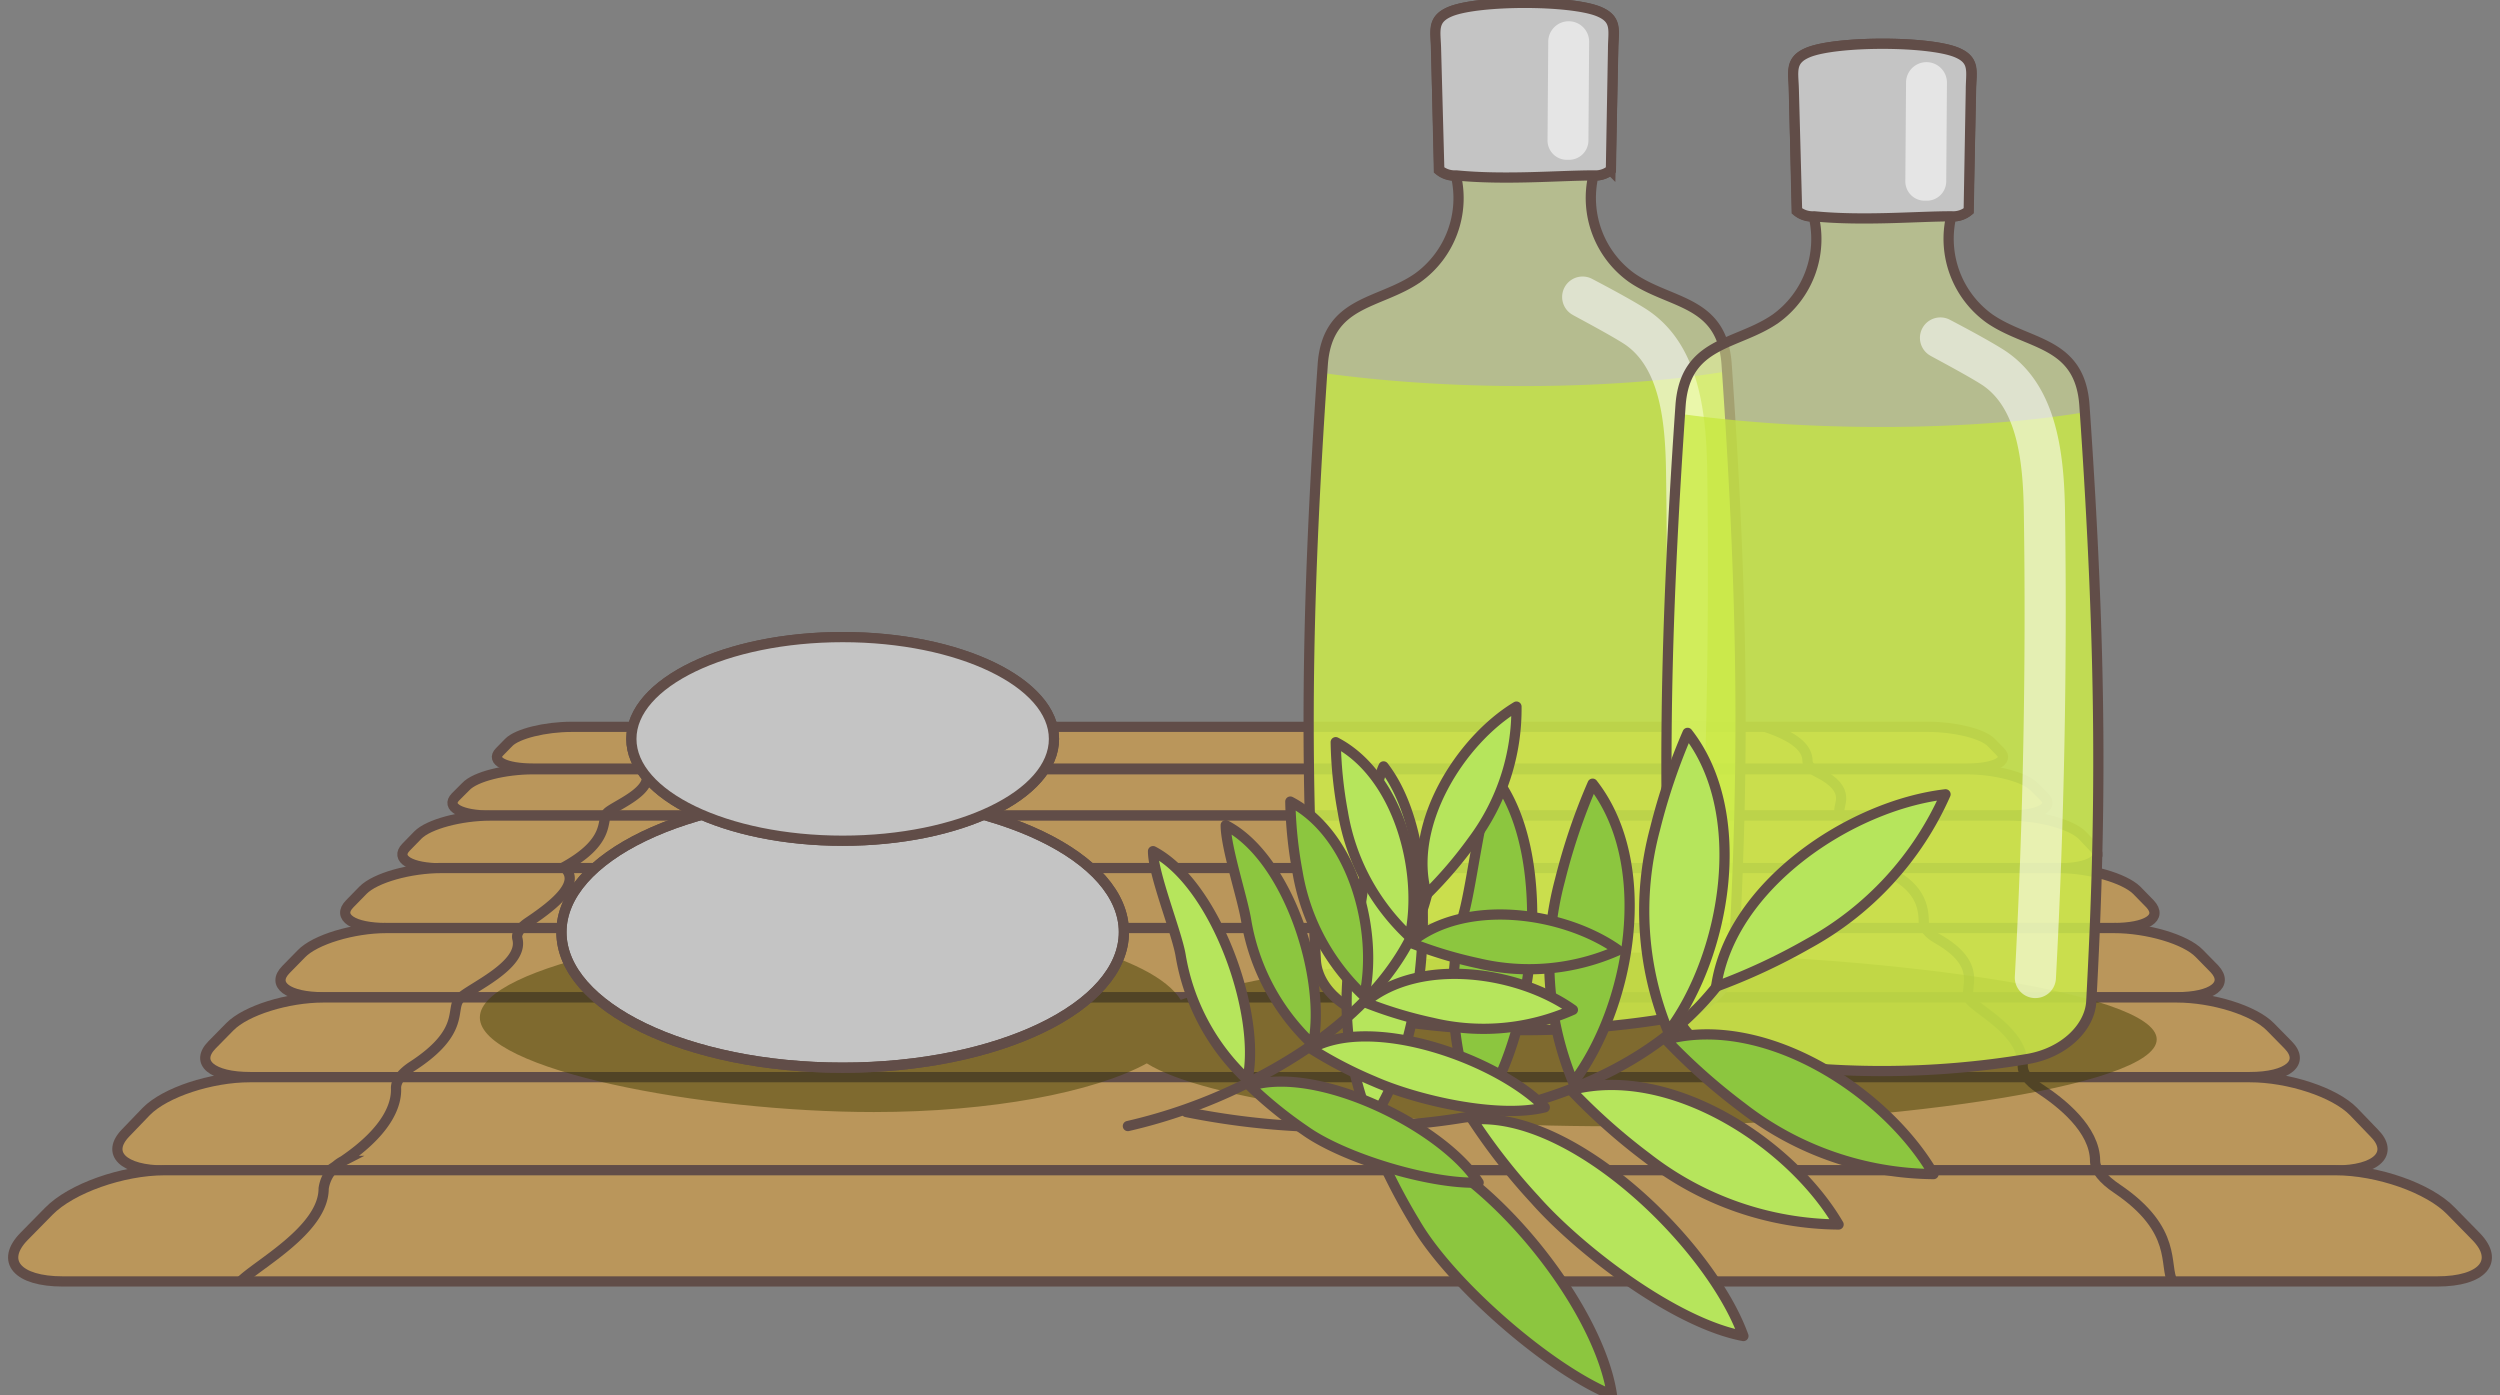 <svg xmlns="http://www.w3.org/2000/svg" viewBox="-0.79 0.22 244.55 136.46"><rect x="-0.79" y="0.22" width="244.55" height="136.46" fill="#808080" stroke="none"/><title>Depositphotos_126752944_05</title><g data-name="Layer 2"><g data-name="5"><path d="M191.6 75.4H51.37c-2.71 0-4.17-.74-3.3-1.63l.91-.93c.83-.85 3.57-1.52 6.13-1.52h132.74c2.56 0 5.3.67 6.13 1.52l.91.93c.88.89-.59 1.63-3.29 1.63z" fill="#ba965b" stroke="#614d48" stroke-miterlimit="10"/><path d="M195.81 80H47.17c-2.87 0-4.38-.83-3.4-1.83l1-1c.93-1 3.87-1.7 6.57-1.7h140.27c2.71 0 5.64.75 6.57 1.7l1 1c1 .98-.51 1.83-3.37 1.83z" fill="#ba965b" stroke="#614d48" stroke-miterlimit="10"/><path d="M200.55 85.16H42.42c-3.05 0-4.6-.94-3.49-2.07l1.15-1.18c1.05-1.07 4.21-1.91 7.08-1.91h148.65c2.87 0 6 .85 7.08 1.92l1.11 1.17c1.15 1.13-.4 2.07-3.45 2.07z" fill="#ba965b" stroke="#614d48" stroke-miterlimit="10"/><path d="M205.94 91H37c-3.26 0-4.85-1.07-3.59-2.36l1.31-1.34c1.19-1.21 4.61-2.17 7.66-2.17h158.18c3.05 0 6.47 1 7.66 2.17l1.31 1.34c1.26 1.36-.33 2.36-3.59 2.36z" fill="#ba965b" stroke="#614d48" stroke-miterlimit="10"/><path d="M212.12 97.77H30.85c-3.5 0-5.12-1.23-3.67-2.71l1.5-1.53C30 92.14 33.76 91 37 91h169c3.26 0 7 1.1 8.34 2.48l1.5 1.53c1.41 1.53-.22 2.76-3.72 2.76z" fill="#ba965b" stroke="#614d48" stroke-miterlimit="10"/><path d="M219.28 105.58H23.69c-3.77 0-5.43-1.43-3.74-3.15l1.74-1.77c1.57-1.6 5.65-2.87 9.15-2.87h181.3c3.5 0 7.57 1.26 9.15 2.87l1.74 1.77c1.68 1.71.02 3.15-3.75 3.15z" fill="#ba965b" stroke="#614d48" stroke-miterlimit="10"/><path d="M227.66 114.72H15.31c-4.1 0-5.76-1.69-3.79-3.7l2-2.08c1.84-1.87 6.34-3.35 10.12-3.35H219.3c3.77 0 8.28 1.47 10.12 3.35l2 2.08c2.01 1.98.34 3.7-3.76 3.7z" fill="#ba965b" stroke="#614d48" stroke-miterlimit="10"/><path d="M237.62 125.57H5.35c-4.48 0-6.14-2-3.78-4.41L4 118.69c2.18-2.22 7.2-4 11.3-4h212.38c4.1 0 9.13 1.74 11.3 4l2.42 2.47c2.36 2.4.7 4.41-3.78 4.41z" fill="#ba965b" stroke="#614d48" stroke-miterlimit="10"/><path d="M171.85 71.31c3 1 4.17 2.11 4.17 3.35 0 .36.29.76 1 1.11 3.55 1.78 1.82 3.27 2.16 3.94s4.68 2.79 3.66 5.46v-.13c3.82 1.45 4.56 3.44 4.55 5.36 0 .53.41 1.12 1.33 1.64 4.62 2.63 2.56 4.84 3.1 5.86s5.4 3.19 5.25 6.61c0 .69.55 1.46 1.63 2.17 2.14 1.39 5.44 4 5.45 7.1 0 .86.82 1.83 2.12 2.7 6.08 4.1 4.56 7.55 5.49 9.18" fill="none" stroke="#614d48" stroke-miterlimit="10"/><path d="M63.85 71.31c1.51 1 1 2.11-.83 3.35-.54.36-.84.76-.66 1.11.89 1.78-3.05 3.27-3.73 3.94s.52 2.79-4.49 5.46l.24-.13c1.64 1.45-.57 3.44-3.44 5.36-.8.53-1.26 1.12-1.12 1.64.69 2.63-4.67 4.84-5.64 5.86s.64 3.19-4.62 6.61c-1.06.69-1.63 1.46-1.61 2.17.06 1.39-.6 4-5.16 7.1a3.6 3.6 0 0 0-1.92 2.7c0 4.1-6.72 7.55-8.21 9.18" fill="none" stroke="#614d48" stroke-miterlimit="10"/><path d="M156.86 93.39c-18.39 0-34.31 1.89-42.15 4.64-2.66-4.29-15.08-7.54-30-7.54-16.88 0-38.56 4.15-38.56 9.26S67.82 109 84.69 109c11.48 0 21.48-1.92 26.7-4.76 5.68 3.55 23.88 6.15 45.47 6.15 26.13 0 53.32-3.81 53.32-8.5s-27.18-8.5-53.32-8.5z" fill="#403b00" opacity=".48"/><ellipse cx="81.64" cy="91.4" rx="27.51" ry="13.26" fill="#c4c4c4" stroke="#614d48" stroke-miterlimit="10"/><ellipse cx="81.64" cy="72.5" rx="20.67" ry="9.96" fill="#c4c4c4" stroke="#614d48" stroke-miterlimit="10"/><ellipse cx="81.64" cy="91.4" rx="27.51" ry="13.26" fill="none" stroke="#614d48" stroke-miterlimit="10"/><ellipse cx="81.64" cy="72.5" rx="20.67" ry="9.96" fill="#c4c4c4" stroke="#614d48" stroke-miterlimit="10"/><path d="M134.1 99.82c-3.54-.64-6-3.09-6.17-5.62-1-17.78-1.08-33.06.67-58.3.44-6.31 5.49-5.87 9.29-8.5a9.61 9.61 0 0 0 3.74-10 2.36 2.36 0 0 1-1.67-.54L139.7 5c0-1.77-.45-2.91 1.45-3.67 2.78-1.1 11.63-1.11 14.42 0 1.9.76 1.49 1.9 1.45 3.67l-.27 11.84a2.36 2.36 0 0 1-1.67.54 9.61 9.61 0 0 0 3.74 10c3.8 2.63 8.86 2.19 9.29 8.5 1.75 25.24 1.63 40.51.67 58.3-.14 2.54-2.63 5-6.17 5.62a86.56 86.56 0 0 1-28.51.02z" fill="#f1ff9f" opacity=".47"/><path d="M128.55 36.7c-1.7 24.76-1.56 39.9-.62 57.5.14 2.54 2.63 5 6.17 5.62a86.56 86.56 0 0 0 28.52 0c3.54-.64 6-3.09 6.17-5.62.95-17.63 1.08-32.8-.63-57.66-9.95 1.67-25.54 2.11-39.61.16z" fill="#c6e83a" opacity=".7"/><path d="M134.1 99.82c-3.54-.64-6-3.09-6.17-5.62-1-17.78-1.08-33.06.67-58.3.44-6.31 5.49-5.87 9.29-8.5a9.61 9.61 0 0 0 3.74-10 2.36 2.36 0 0 1-1.67-.54L139.7 5c0-1.77-.45-2.91 1.45-3.67 2.78-1.1 11.63-1.11 14.42 0 1.9.76 1.49 1.9 1.45 3.67l-.27 11.84a2.36 2.36 0 0 1-1.67.54 9.61 9.61 0 0 0 3.74 10c3.8 2.63 8.86 2.19 9.29 8.5 1.75 25.24 1.63 40.51.67 58.3-.14 2.54-2.63 5-6.17 5.62a86.56 86.56 0 0 1-28.51.02z" fill="none" stroke="#614d48" stroke-miterlimit="10"/><path d="M140 16.84a2.39 2.39 0 0 0 1.67.54c4.81.47 10.06 0 13.45 0a2.36 2.36 0 0 0 1.67-.54L157 5c0-1.77.45-2.91-1.45-3.67-2.8-1.11-11.64-1.1-14.42 0-1.9.76-1.49 1.9-1.45 3.67z" fill="#c4c4c4" stroke="#614d48" stroke-miterlimit="10"/><path d="M163.3 93.85h-.11a2 2 0 0 1-1.89-2.1c.81-15.05 1.11-30.34.88-45.44-.07-4.89-.62-10.19-4.13-12.47-1.57-1-5-2.8-5-2.82a2 2 0 0 1 1.84-3.55c.15.08 3.64 1.89 5.37 3 5.08 3.3 5.86 9.83 5.95 15.77.22 15.19-.08 30.57-.89 45.72a2 2 0 0 1-2.02 1.89z" fill="#fff" opacity=".56"/><path d="M152.59 15.85a1.89 1.89 0 0 1-2-1.89l.07-9.66a2 2 0 0 1 2-2 2 2 0 0 1 2 2l-.07 9.7a1.9 1.9 0 0 1-2 1.85z" fill="#fff" opacity=".56"/><path d="M169.1 103.82c-3.54-.64-6-3.09-6.17-5.62-1-17.78-1.08-33.06.67-58.3.44-6.31 5.49-5.87 9.29-8.5a9.61 9.61 0 0 0 3.74-10 2.36 2.36 0 0 1-1.67-.54L174.7 9c0-1.77-.45-2.91 1.45-3.67 2.78-1.1 11.63-1.11 14.42 0 1.9.76 1.49 1.9 1.45 3.67l-.27 11.84a2.36 2.36 0 0 1-1.67.54 9.61 9.61 0 0 0 3.74 10c3.8 2.63 8.86 2.19 9.29 8.5 1.75 25.24 1.63 40.51.67 58.3-.14 2.54-2.63 5-6.17 5.62a86.56 86.56 0 0 1-28.51.02z" fill="#f1ff9f" opacity=".47"/><path d="M163.55 40.7c-1.7 24.76-1.56 39.9-.62 57.5.14 2.54 2.63 5 6.17 5.62a86.56 86.56 0 0 0 28.52 0c3.54-.64 6-3.09 6.17-5.62.95-17.63 1.08-32.8-.63-57.66-9.95 1.67-25.54 2.11-39.61.16z" fill="#c6e83a" opacity=".7"/><path d="M169.1 103.82c-3.54-.64-6-3.09-6.17-5.62-1-17.78-1.08-33.06.67-58.3.44-6.31 5.49-5.87 9.29-8.5a9.61 9.61 0 0 0 3.74-10 2.36 2.36 0 0 1-1.67-.54L174.7 9c0-1.77-.45-2.91 1.45-3.67 2.78-1.1 11.63-1.11 14.42 0 1.9.76 1.49 1.9 1.45 3.67l-.27 11.84a2.36 2.36 0 0 1-1.67.54 9.61 9.61 0 0 0 3.74 10c3.8 2.63 8.86 2.19 9.29 8.5 1.75 25.24 1.63 40.51.67 58.3-.14 2.54-2.63 5-6.17 5.62a86.56 86.56 0 0 1-28.51.02z" fill="none" stroke="#614d48" stroke-miterlimit="10"/><path d="M175 20.84a2.39 2.39 0 0 0 1.67.54c4.81.47 10.06 0 13.45 0a2.36 2.36 0 0 0 1.67-.54L192 9c0-1.77.45-2.91-1.45-3.67-2.8-1.11-11.64-1.1-14.42 0-1.9.76-1.49 1.9-1.45 3.67z" fill="#c4c4c4" stroke="#614d48" stroke-miterlimit="10"/><path d="M198.3 97.85h-.11a2 2 0 0 1-1.89-2.1c.81-15.05 1.11-30.34.88-45.44-.07-4.89-.62-10.19-4.13-12.47-1.57-1-5-2.8-5-2.82a2 2 0 0 1 1.84-3.55c.15.08 3.64 1.89 5.37 3 5.08 3.3 5.86 9.83 5.95 15.77.22 15.19-.08 30.57-.89 45.72a2 2 0 0 1-2.02 1.89z" fill="#fff" opacity=".56"/><path d="M187.59 19.85a1.89 1.89 0 0 1-2-1.89l.07-9.66a2 2 0 0 1 2-2 2 2 0 0 1 2 2l-.07 9.7a1.9 1.9 0 0 1-2 1.85z" fill="#fff" opacity=".56"/><path d="M167.53 96.21c-7.92 10.41-22.05 13.93-35.13 14.24a75.07 75.07 0 0 1-17.15-1.45" fill="none" stroke="#614d48" stroke-linecap="round" stroke-miterlimit="10"/><path d="M188.35 115.07a30.89 30.89 0 0 1-18.75-6.54 59.76 59.76 0 0 1-7.43-6.61c9.67-2.6 21.51 5.08 26.18 13.15z" fill="#8cc63f" stroke="#614d48" stroke-linecap="round" stroke-linejoin="round"/><path d="M162.4 101.15a30.89 30.89 0 0 1-1.3-19.82 59.77 59.77 0 0 1 3.19-9.42c6.17 7.9 3.71 21.79-1.89 29.24z" fill="#b6e55c" stroke="#614d48" stroke-linecap="round" stroke-linejoin="round"/><path d="M156.89 136.68c-6.24-2.54-15.87-11-19.24-16.83a59.76 59.76 0 0 1-4.43-8.9c9.94 1.19 22.34 16.49 23.67 25.73z" fill="#8cc63f" stroke="#614d48" stroke-linecap="round" stroke-linejoin="round"/><path d="M133.27 110A30.89 30.89 0 0 1 132 90.19c.84-3.1 1.22-12.13 2.55-15 6.14 7.93 4.33 27.37-1.28 34.81z" fill="#b6e55c" stroke="#614d48" stroke-linecap="round" stroke-linejoin="round"/><path d="M179.06 120a30.89 30.89 0 0 1-18.75-6.54 59.77 59.77 0 0 1-7.43-6.61c9.67-2.56 21.51 5.15 26.18 13.15z" fill="#b6e55c" stroke="#614d48" stroke-linecap="round" stroke-linejoin="round"/><path d="M153.11 106.12a30.89 30.89 0 0 1-1.3-19.82 59.74 59.74 0 0 1 3.19-9.42c6.17 7.89 3.73 21.78-1.89 29.24z" fill="#8cc63f" stroke="#614d48" stroke-linecap="round" stroke-linejoin="round"/><path d="M169.75 130.91c-6.63-1.24-15.93-8.3-20.4-13.35a59.76 59.76 0 0 1-6.12-7.83c9.98-.83 23.37 12.39 26.52 21.18z" fill="#b6e55c" stroke="#614d48" stroke-linecap="round" stroke-linejoin="round"/><path d="M143.71 109.34a30.89 30.89 0 0 1-1.3-19.82c.84-3.1 1.64-10.54 3-13.37 6.14 7.85 3.92 25.74-1.7 33.19z" fill="#8cc63f" stroke="#614d48" stroke-linecap="round" stroke-linejoin="round"/><path d="M189.52 77.92a30.89 30.89 0 0 1-13.44 14.62 59.77 59.77 0 0 1-9 4.19c1.43-9.91 13.16-17.73 22.44-18.81z" fill="#b6e55c" stroke="#614d48" stroke-linecap="round" stroke-linejoin="round"/><path d="M138.92 87.24c-2 8.86-9.93 15.16-18.11 19.13a52.18 52.18 0 0 1-11.27 4" fill="none" stroke="#614d48" stroke-linecap="round" stroke-miterlimit="10"/><path d="M157.52 93.17a21.47 21.47 0 0 1-13.74 1.27 41.53 41.53 0 0 1-6.6-2c5.36-4.44 15.06-3.03 20.34.73z" fill="#8cc63f" stroke="#614d48" stroke-linecap="round" stroke-linejoin="round"/><path d="M137.1 91.85a21.47 21.47 0 0 1-6.53-12.16 41.52 41.52 0 0 1-.7-6.87c6.13 3.18 8.64 12.69 7.23 19.03z" fill="#b6e55c" stroke="#614d48" stroke-linecap="round" stroke-linejoin="round"/><path d="M143.85 115.9c-4.68.19-13.2-2.38-17-5.1a41.52 41.52 0 0 1-5.37-4.35c6.61-2.11 18.87 3.99 22.37 9.45z" fill="#8cc63f" stroke="#614d48" stroke-linecap="round" stroke-linejoin="round"/><path d="M121.23 105.84a21.47 21.47 0 0 1-6.53-12.16c-.36-2.2-2.72-8-2.7-10.2 6.17 3.21 10.63 16.03 9.23 22.36z" fill="#b6e55c" stroke="#614d48" stroke-linecap="round" stroke-linejoin="round"/><path d="M153.07 99a21.47 21.47 0 0 1-13.74 1.27 41.53 41.53 0 0 1-6.6-2c5.37-4.49 15.06-3.05 20.34.73z" fill="#b6e55c" stroke="#614d48" stroke-linecap="round" stroke-linejoin="round"/><path d="M132.66 97.66a21.47 21.47 0 0 1-6.53-12.16 41.53 41.53 0 0 1-.7-6.87c6.17 3.21 8.63 12.7 7.23 19.03z" fill="#8cc63f" stroke="#614d48" stroke-linecap="round" stroke-linejoin="round"/><path d="M150.32 108.54c-4.55 1.13-12.46-.66-16.75-2.56a41.53 41.53 0 0 1-6.13-3.19c6.08-3.4 18.36 1.11 22.88 5.75z" fill="#b6e55c" stroke="#614d48" stroke-linecap="round" stroke-linejoin="round"/><path d="M127.64 102.41a21.47 21.47 0 0 1-6.53-12.16c-.36-2.2-2-7.14-2-9.31 6.2 3.21 9.89 15.14 8.53 21.47z" fill="#8cc63f" stroke="#614d48" stroke-linecap="round" stroke-linejoin="round"/><path d="M147.55 69.34a21.47 21.47 0 0 1-4.29 13.12 41.53 41.53 0 0 1-4.49 5.25c-1.94-6.71 3.23-15.02 8.78-18.37z" fill="#b6e55c" stroke="#614d48" stroke-linecap="round" stroke-linejoin="round"/></g></g></svg>